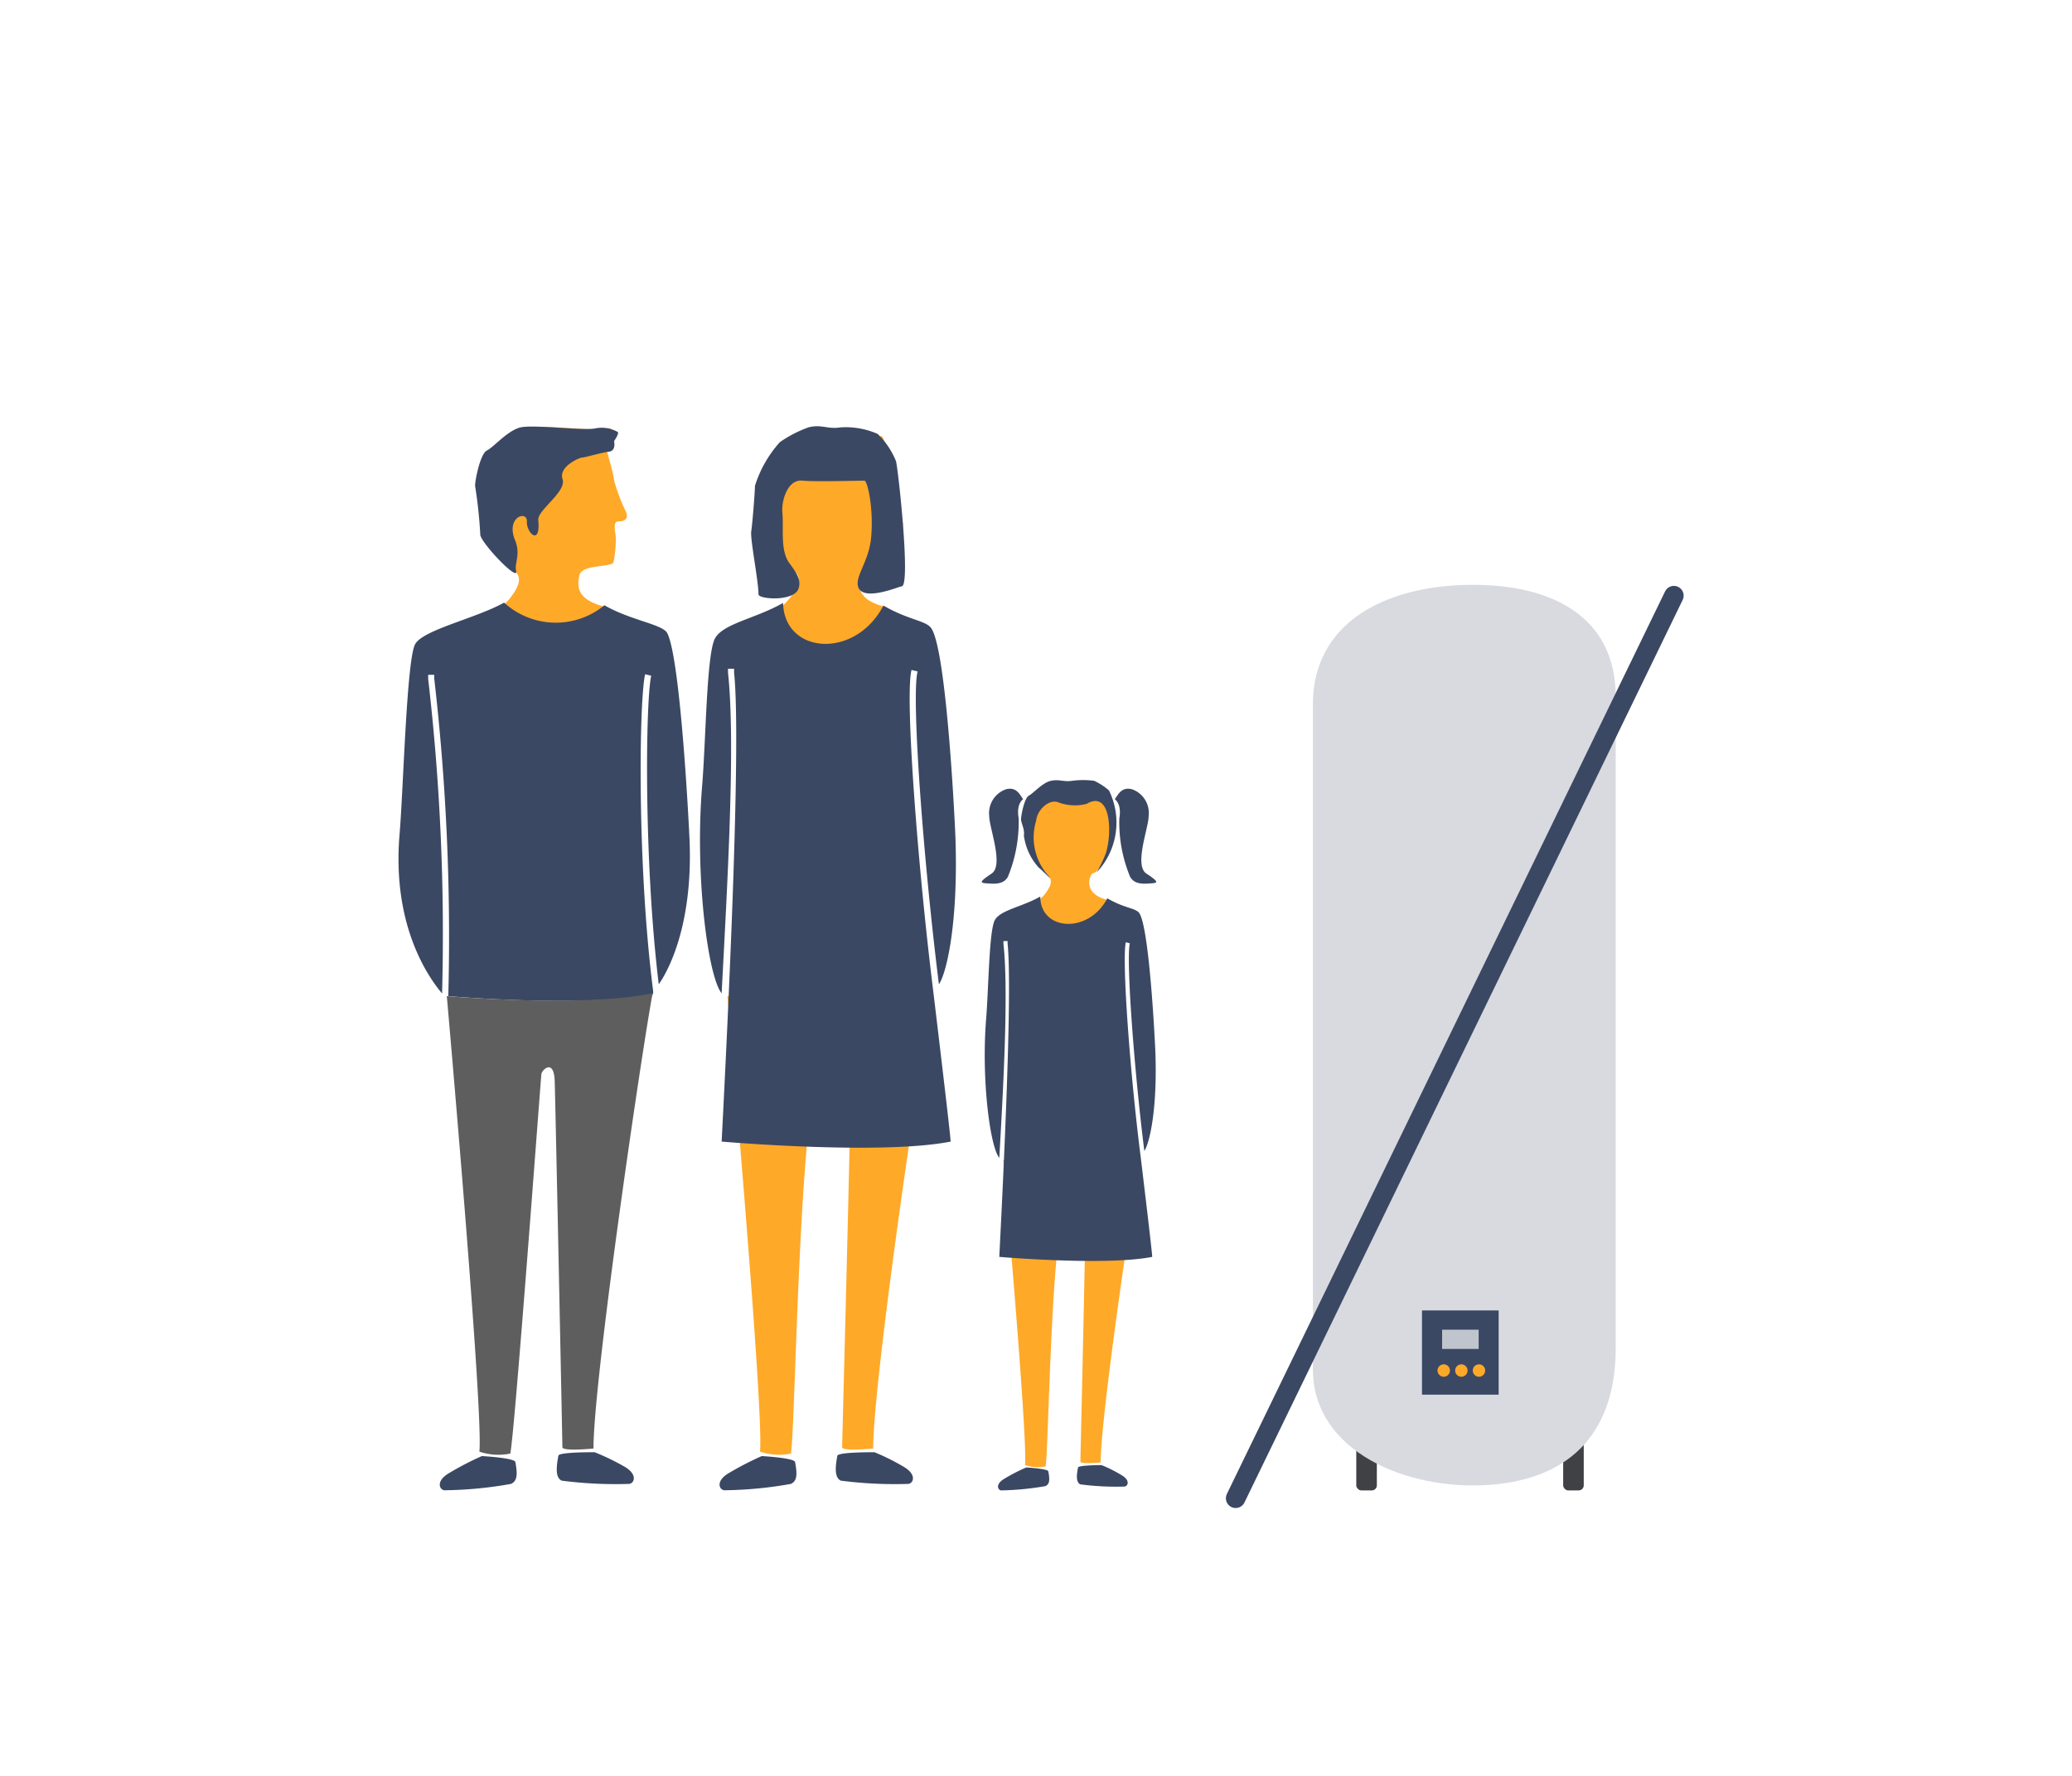 <svg id="Calque_1" data-name="Calque 1" xmlns="http://www.w3.org/2000/svg" viewBox="0 0 140 120"><defs><style>.cls-1{fill:#3f4144}.cls-3{fill:#3b4863}.cls-4{fill:#ffa929}</style></defs><rect class="cls-1" x="91.64" y="97.38" width="1.39" height="3.33" rx=".34"/><rect class="cls-1" x="105.62" y="97.38" width="1.39" height="3.33" rx=".34"/><path d="M100.71 100.33c-5.65.43-12-2.27-12-7.79V47.59c0-5.52 4.89-8 10.55-8.07 5.59-.08 9.91 2.15 9.91 7.56v44.1c-.03 5.41-2.86 8.72-8.46 9.15z" fill="#d8dae0"/><path class="cls-3" d="M96.08 88.55h5.18v5.69h-5.18z"/><circle class="cls-4" cx="98.74" cy="92.61" r=".42"/><circle class="cls-4" cx="99.93" cy="92.61" r=".42"/><circle class="cls-4" cx="97.55" cy="92.61" r=".42"/><path fill="#c0c4cd" d="M97.44 89.85h2.47v1.3h-2.47z"/><path class="cls-4" d="M33.56 41.31a7.54 7.54 0 0 0 .83-.8c.21-.28 1-1.19.53-1.77s-1.48-1.31-1.86-1.86c-.61-.86-.91-5.06 0-6a5.73 5.73 0 0 1 2.85-2c1.09-.16 4.26.26 4.9.1s.51.13.32.29.19.32.19.32a6.43 6.43 0 0 0-.35.7c0 .13.51 1.77.51 2.12a11.88 11.88 0 0 0 .8 2.14c.2.45 0 .68-.48.68s-.16.83-.19 1.22a8.18 8.18 0 0 1-.16 1.55c-.13.35-2.13.11-2.3.87s-.19 1.67 1.77 2.14a5.54 5.54 0 0 1-3.79 1.82 6 6 0 0 1-3.57-1.52z"/><path class="cls-3" d="M44 45.66l-.41-.1c-.41 1.75-.55 12.91.54 21.39v.23c-4.71.93-13.84.13-13.84.13a152.53 152.53 0 0 0-.95-21.46v-.25h-.41v.27a149.85 149.85 0 0 1 .94 21.26c-.96-1.13-3.4-4.65-2.87-10.78.26-3.15.48-11.87 1.06-12.84s4.11-1.73 6-2.79a5.18 5.18 0 0 0 6.78.18c1.73 1 3.84 1.27 4.22 1.84C46 44.35 46.6 56.68 46.6 57c.19 5.84-1.61 8.84-2.09 9.51-1.02-8.38-.89-19.17-.51-20.85z"/><path d="M40.1 97.88c0-4.75 3.37-27.55 4-30.77-4.65 1-13.91.2-13.91.2s2.49 28.17 2.2 30.78a4 4 0 0 0 2.09.13c.3-1.41 2.06-25.34 2.1-25.64s.85-1.07.9.47.52 24.44.52 24.74 2.1.09 2.1.09z" fill="#5e5e5e"/><path class="cls-3" d="M32.56 98.39a20 20 0 0 0-2.25 1.17c-.86.52-.63 1.09-.29 1.14a27.07 27.07 0 0 0 4.51-.43c.4-.19.46-.59.29-1.48-.06-.28-2.26-.4-2.26-.4zm7.62-.26a16.29 16.29 0 0 1 2.06 1c.85.52.62 1.09.28 1.14a28.31 28.31 0 0 1-4.57-.22c-.4-.2-.39-.8-.22-1.69.05-.25 2.45-.23 2.45-.23zm-5.31-59.57c.23.87-2.5-2-2.42-2.47a31.37 31.37 0 0 0-.35-3.26c0-.4.35-2.17.8-2.39s1.37-1.32 2.23-1.55 4.22.23 5.08.06a2.19 2.19 0 0 1 1.51.23c.17.06-.23.63-.23.63s.16.65-.34.71-1.65.4-1.82.4-1.6.6-1.32 1.46-1.7 2.08-1.64 2.76c.17 1.79-.81.88-.77.1s-1.46-.32-.79 1.29c.38.92-.06 1.55.06 2.03z"/><path class="cls-4" d="M52.47 41.31a7.73 7.73 0 0 0 .82-.8c.21-.28 1-1.19.53-1.77s-1.47-1.31-1.82-1.86c-.61-.86-.91-5.06 0-6a5.77 5.77 0 0 1 2.85-2c1.09-.16 2.73.47 3.37.31s.77.22.57.38.8-.11.8-.11a3.49 3.49 0 0 1 .33.83c0 .13.51 1.77.51 2.12a12.59 12.59 0 0 0 .41 2.51c.19.45.32.69-.13.69s-.21.49-.24.87a9 9 0 0 1-.26 1.66c-.12.36-1.91 0-2.08.75s-.2 1.67 1.77 2.14c0 0-1.9 3.34-4 3.24s-3.43-2.96-3.43-2.96zM59 97.88c0-4.75 3.37-27.55 4.06-30.77-4.66 1-13.91.2-13.91.2s2.49 28.17 2.2 30.78a4 4 0 0 0 2.09.13c.3-1.41.59-25.47 2.09-25.64.31 0 1.89-1.11 1.94.44s-.57 24.47-.57 24.77 2.1.09 2.1.09z"/><path class="cls-3" d="M62 45.37l-.41-.1C61.13 47 62 58.47 63.06 67c0 0 1.22 10.13 1.17 10.14-4.71.93-15.47 0-15.47 0 .38-7.4 1.35-26.84.84-31.69v-.26h-.41v.27c.52 4.8-.05 14.33-.43 21.66-.92-1.12-1.82-7.91-1.32-14 .26-3.15.3-9 .88-10s2.74-1.32 4.59-2.38c.08 3.47 4.87 3.84 6.78.18 1.73 1 2.87 1 3.24 1.54 1.07 1.61 1.63 13.94 1.63 14.25.19 5.84-.64 9.13-1.12 9.8-1.05-8.38-1.88-19.46-1.44-21.14zM51.47 98.39a20.87 20.87 0 0 0-2.26 1.17c-.85.52-.63 1.09-.28 1.14a27.07 27.07 0 0 0 4.51-.43c.4-.19.45-.59.28-1.48-.06-.28-2.25-.4-2.25-.4zm7.62-.26a15.62 15.62 0 0 1 2 1c.86.52.63 1.09.29 1.14a28.31 28.31 0 0 1-4.57-.22c-.4-.2-.4-.8-.23-1.69.11-.25 2.51-.23 2.51-.23zm-7.84-57.97c0-.89-.57-3.74-.49-4.26s.25-2.67.25-3.07a8 8 0 0 1 1.68-2.95 8.2 8.2 0 0 1 1.93-1c.86-.23 1.31.14 2.16 0a5.36 5.36 0 0 1 2.52.44 5.34 5.34 0 0 1 1.24 1.84c.16.62 1 8.41.39 8.46-.16 0-2.46 1-2.91.13-.35-.73.68-1.72.84-3.42.18-2-.25-3.84-.45-3.85-.52 0-3.26.08-4.16 0-1.07-.13-1.45 1.43-1.39 2.11.11 1.12-.17 2.6.49 3.48.51.69.81 1.17.59 1.74-.36.86-2.7.68-2.69.35z"/><path class="cls-4" d="M70 61a5.48 5.48 0 0 0 .56-.53c.14-.19.65-.8.35-1.18s-.73-.9-1-1.26c-.41-.58-.86-3.37-.27-4a5.29 5.29 0 0 1 2.55-1 7.06 7.06 0 0 1 2.73.62c0 .08.5 2.88 0 4a5.94 5.94 0 0 1-.86 1.25c-.18.17-.32 0-.43.48s0 1.14 1.29 1.46c0 0-1.27 2.23-2.66 2.17S70 61 70 61zm4.37 37.82c0-3.17 2.25-18.41 2.71-20.56-3.11.66-9.29.13-9.29.13S69.45 97.22 69.26 99a2.67 2.67 0 0 0 1.39.09c.2-1 .4-17 1.4-17.14.2 0 1.27-.73 1.29.3S73 98.56 73 98.76s1.37.06 1.37.06z"/><path class="cls-3" d="M76.34 63.74l-.27-.07c-.28 1.16.28 8.82 1 14.48 0 0 .82 6.77.78 6.78-3.14.62-10.33 0-10.33 0 .25-4.94.9-17.93.56-21.17v-.17h-.28v.18c.35 3.21 0 9.57-.28 14.47-.62-.74-1.22-5.28-.89-9.38.17-2.1.2-6 .59-6.69s1.83-.88 3.07-1.59c0 2.32 3.25 2.56 4.53.12 1.15.68 1.91.65 2.16 1 .71 1.07 1.09 9.31 1.09 9.52.13 3.9-.43 6.1-.75 6.55-.69-5.51-1.24-12.91-.98-14.03zm-7 35.42a12.3 12.3 0 0 0-1.51.78c-.57.35-.42.73-.19.77a19.64 19.64 0 0 0 3-.29c.27-.13.31-.4.19-1-.03-.18-1.49-.26-1.49-.26zm5.09-.16a9.2 9.2 0 0 1 1.37.69c.57.34.42.72.19.76a18.5 18.5 0 0 1-3-.15c-.27-.14-.27-.54-.15-1.13-.02-.17 1.59-.17 1.59-.17zm-4.25-40.38a4 4 0 0 1-1-2.17c.07-.42-.19-.82-.19-1.09s.23-1.45.53-1.6.92-.88 1.49-1 .86.09 1.43 0a5.75 5.75 0 0 1 1.49 0 4.27 4.27 0 0 1 1 .65 4.91 4.91 0 0 1-.84 5.55 8.5 8.5 0 0 0 .63-1.31c.44-1.37.34-4.3-1.3-3.33a3.21 3.21 0 0 1-1.93-.11c-.62-.23-1.42.53-1.48 1.25a3.85 3.85 0 0 0 .83 3.71c.4.49-.48-.42-.66-.55zM69.13 54c-.19-.22-.41-.88-1.18-.66a1.71 1.71 0 0 0-1.11 1.81c0 .79 1 3.32.16 3.88s-.8.63-.33.66 1.12.11 1.43-.44a9.77 9.77 0 0 0 .73-3.95c-.18-1 .3-1.3.3-1.3z"/><path class="cls-3" d="M75.32 54c.2-.22.42-.88 1.19-.66a1.7 1.7 0 0 1 1.1 1.81c0 .79-1 3.32-.15 3.88s.79.63.33.66-1.12.11-1.43-.44a9.61 9.61 0 0 1-.73-3.95c.18-1-.31-1.3-.31-1.3z"/><path fill="none" stroke="#3b4863" stroke-linecap="round" stroke-miterlimit="10" stroke-width="1.32" d="M83.49 101.24l29.61-60.99"/></svg>